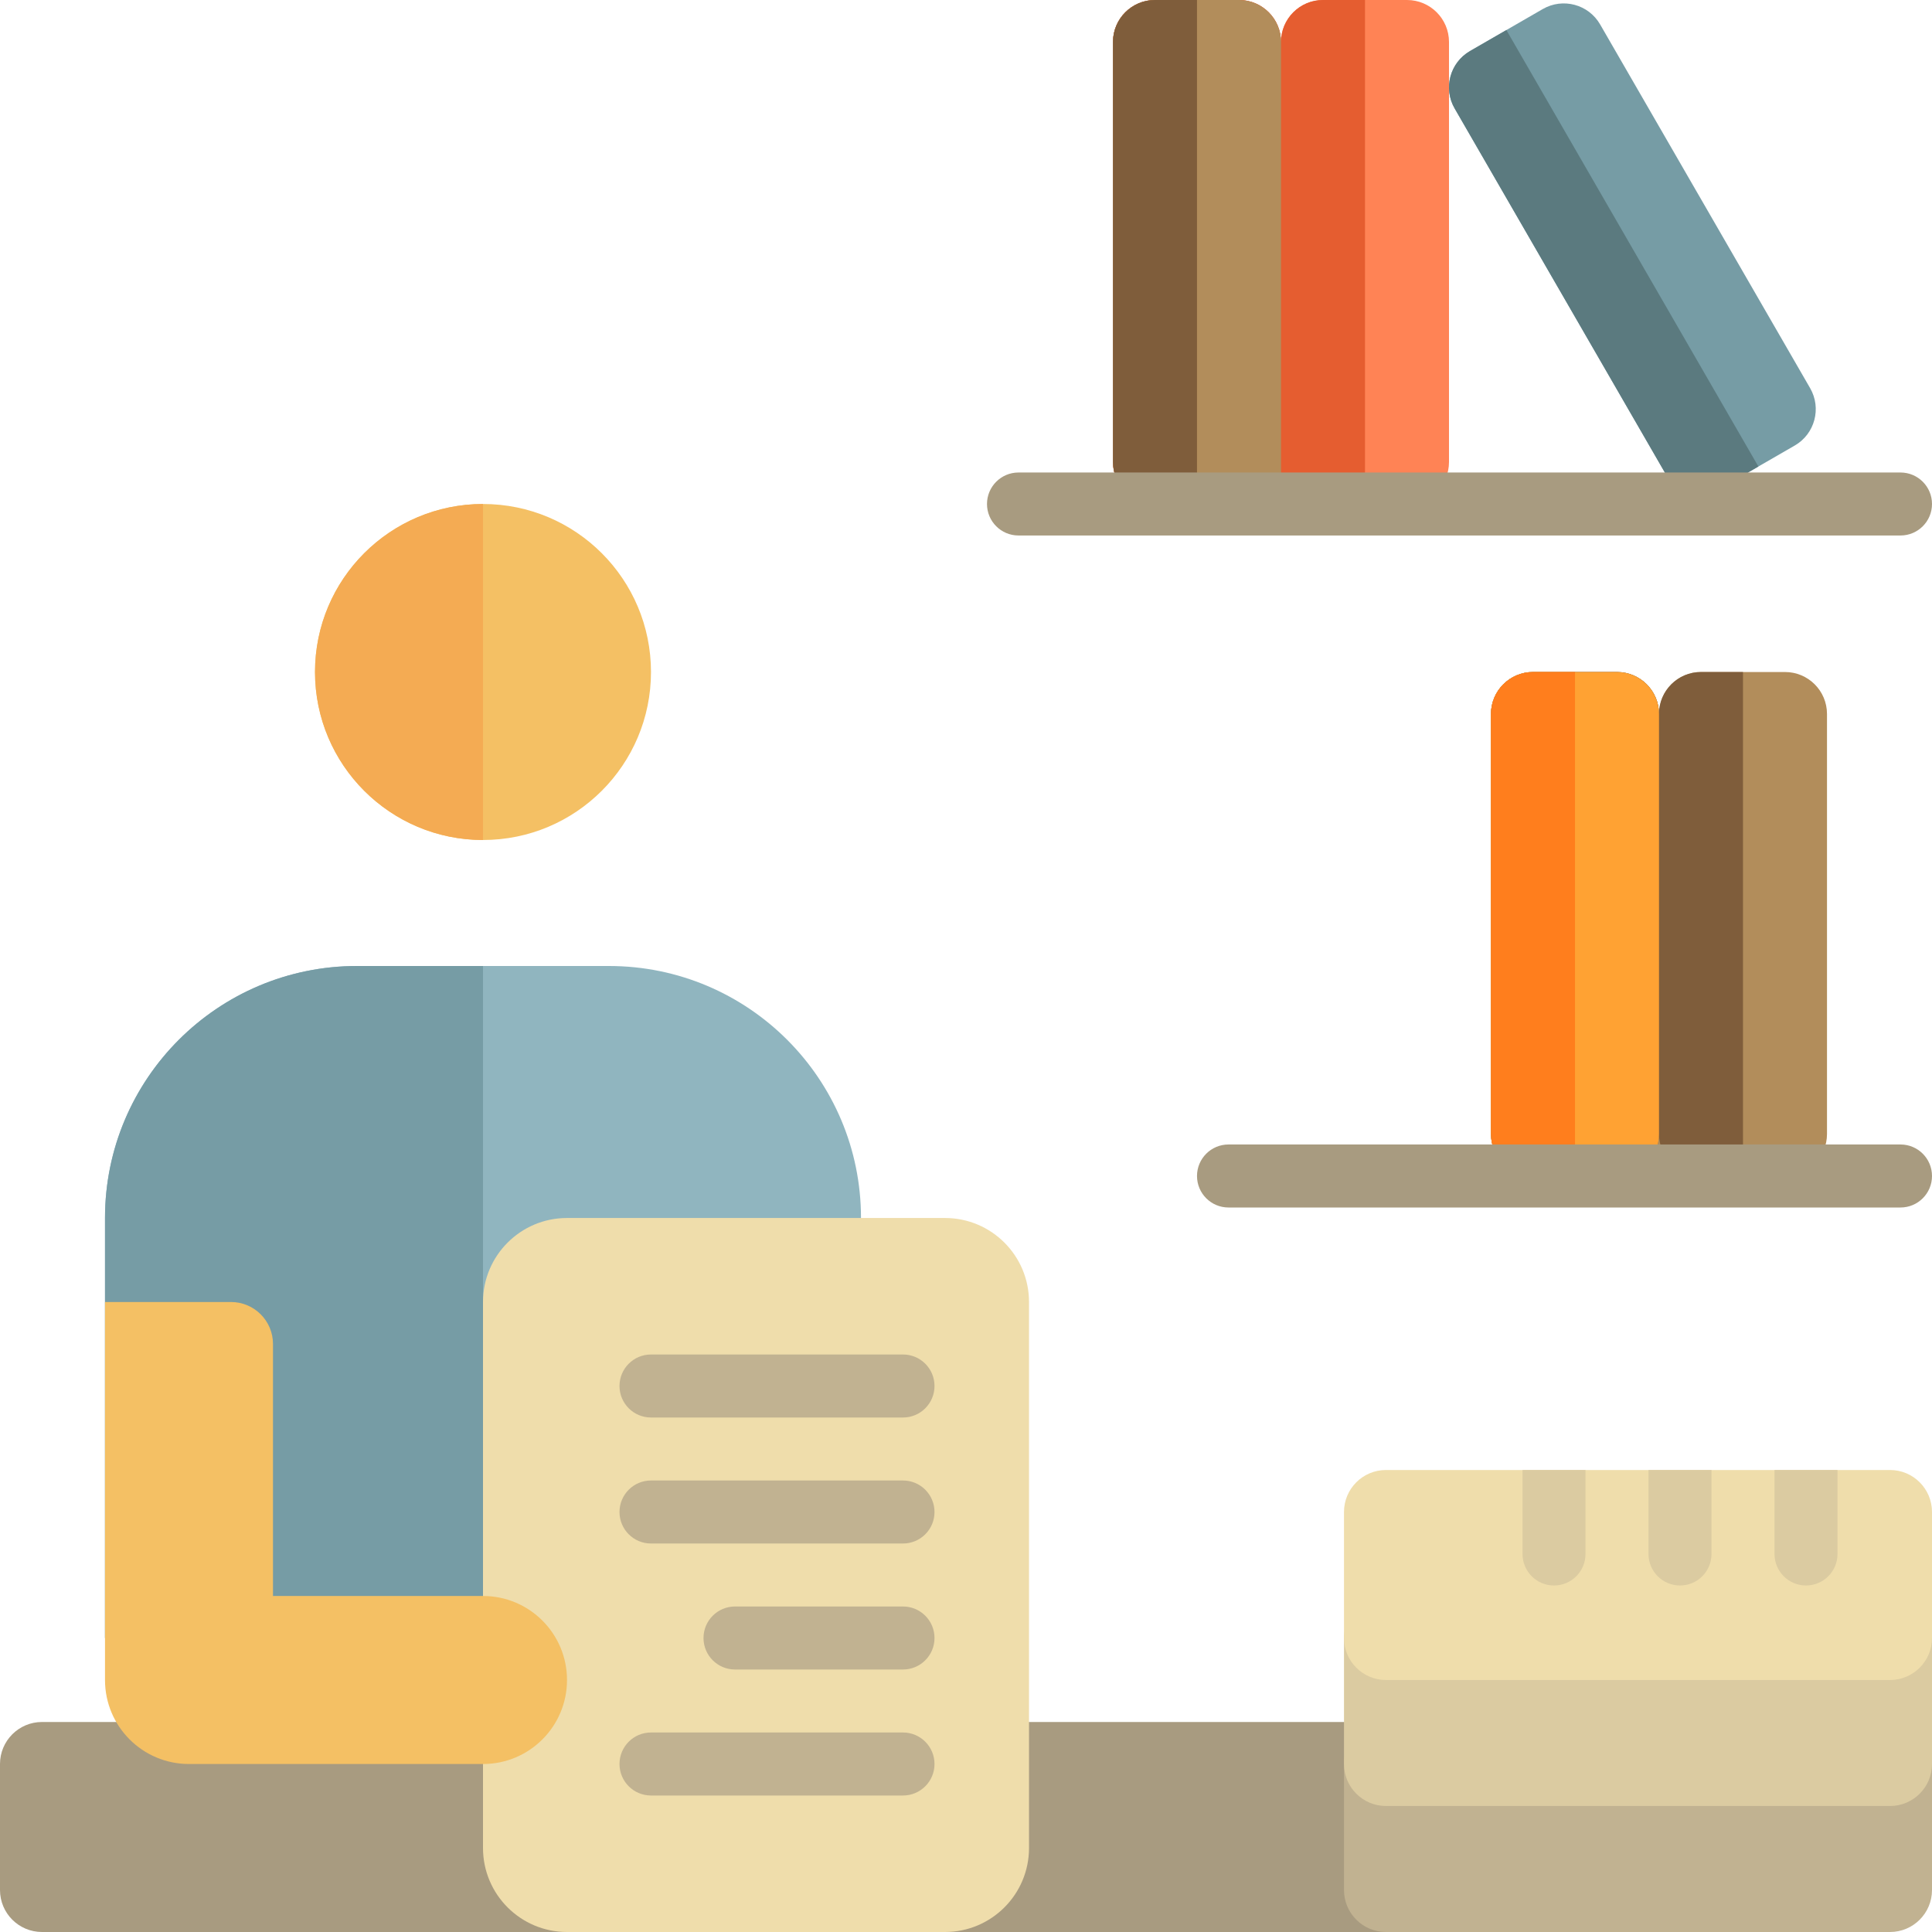<svg width="60" height="60" viewBox="0 0 60 60" fill="none" xmlns="http://www.w3.org/2000/svg">
<g clip-path="url(#clip0_53_50)">
<path d="M57.391 54.783V58.696C57.391 59.416 56.807 60 56.087 60H1.304C0.584 60 0 59.416 0 58.696V54.783C0 54.062 0.584 53.478 1.304 53.478H56.087C56.807 53.478 57.391 54.062 57.391 54.783Z" fill="#A89B80"/>
<path d="M26.739 37.826V50.87H3.261V37.826C3.261 33.504 6.765 30 11.087 30H18.913C23.235 30 26.739 33.504 26.739 37.826Z" fill="#90B5BF"/>
<path d="M15 50.87H3.261V37.826C3.261 33.504 6.765 30 11.087 30H15V50.87Z" fill="#769CA5"/>
<path d="M29.348 60H17.609C16.168 60 15 58.832 15 57.391V40.435C15 38.994 16.168 37.826 17.609 37.826H29.348C30.789 37.826 31.957 38.994 31.957 40.435V57.391C31.957 58.832 30.789 60 29.348 60Z" fill="#EFDDAB"/>
<path d="M19.239 43.043C19.239 42.503 19.677 42.065 20.217 42.065H28.044C28.584 42.065 29.022 42.503 29.022 43.043C29.022 43.584 28.584 44.022 28.044 44.022H20.217C19.677 44.022 19.239 43.584 19.239 43.043ZM28.043 45.978H20.217C19.677 45.978 19.239 46.416 19.239 46.957C19.239 47.497 19.677 47.935 20.217 47.935H28.043C28.584 47.935 29.022 47.497 29.022 46.957C29.022 46.416 28.584 45.978 28.043 45.978ZM28.043 53.804H20.217C19.677 53.804 19.239 54.242 19.239 54.783C19.239 55.323 19.677 55.761 20.217 55.761H28.043C28.584 55.761 29.022 55.323 29.022 54.783C29.022 54.242 28.584 53.804 28.043 53.804ZM28.043 49.891H22.826C22.286 49.891 21.848 50.329 21.848 50.87C21.848 51.41 22.286 51.848 22.826 51.848H28.043C28.584 51.848 29.022 51.41 29.022 50.87C29.022 50.329 28.584 49.891 28.043 49.891Z" fill="#C1B291"/>
<path d="M20.217 20.87C20.217 23.751 17.881 26.087 15 26.087C12.118 26.087 9.783 23.751 9.783 20.87C9.783 17.988 12.118 15.652 15 15.652C17.881 15.652 20.217 17.988 20.217 20.87ZM15 49.565H8.478V41.739C8.478 41.019 7.894 40.435 7.174 40.435H3.261V52.174C3.261 53.615 4.429 54.783 5.87 54.783H15C16.441 54.783 17.609 53.615 17.609 52.174C17.609 50.733 16.441 49.565 15 49.565Z" fill="#F4C064"/>
<path d="M15 15.652V26.087C12.119 26.087 9.783 23.751 9.783 20.869C9.783 17.988 12.119 15.652 15 15.652Z" fill="#F4AB53"/>
<path d="M56.739 22.174V35.217C56.739 35.938 56.155 36.522 55.435 36.522H51.522H47.609C46.889 36.522 46.304 35.938 46.304 35.217V22.174C46.304 21.453 46.889 20.87 47.609 20.87H50.218C50.938 20.87 51.522 21.453 51.522 22.174C51.522 21.453 52.106 20.87 52.826 20.87H55.435C56.155 20.87 56.739 21.453 56.739 22.174Z" fill="#B28D5B"/>
<path d="M54.13 20.87V36.522H52.826C52.106 36.522 51.522 35.938 51.522 35.217C51.522 35.938 50.938 36.522 50.218 36.522H47.609C46.889 36.522 46.304 35.938 46.304 35.217V22.174C46.304 21.453 46.889 20.87 47.609 20.87H50.218C50.938 20.87 51.522 21.453 51.522 22.174C51.522 21.453 52.106 20.87 52.826 20.87H54.13Z" fill="#7F5D3B"/>
<path d="M45 1.304V14.348C45 15.068 44.416 15.652 43.696 15.652H39.783H35.87C35.149 15.652 34.565 15.068 34.565 14.348V1.304C34.565 0.584 35.149 0 35.87 0H38.478C39.199 0 39.783 0.584 39.783 1.304C39.783 0.584 40.367 0 41.087 0H43.696C44.416 0 45 0.584 45 1.304Z" fill="#FF8355"/>
<path d="M42.391 0V15.652H39.783H35.87C35.149 15.652 34.565 15.068 34.565 14.348V1.304C34.565 0.584 35.149 0 35.87 0H38.478C39.199 0 39.783 0.584 39.783 1.304C39.783 0.584 40.367 0 41.087 0H42.391Z" fill="#E55D30"/>
<path d="M39.783 15.652H35.87C35.149 15.652 34.565 15.068 34.565 14.348V1.304C34.565 0.584 35.149 0 35.87 0H38.478C39.199 0 39.783 0.584 39.783 1.304V15.652Z" fill="#B28D5B"/>
<path d="M37.174 15.652H35.87C35.149 15.652 34.565 15.068 34.565 14.348V1.304C34.565 0.584 35.149 0 35.87 0H37.174V15.652Z" fill="#7F5D3B"/>
<path d="M55.738 13.836L53.478 15.14C52.855 15.5 52.057 15.287 51.697 14.663L45.175 3.367C44.815 2.743 45.029 1.945 45.653 1.585L47.912 0.281C48.535 -0.079 49.333 0.134 49.693 0.758L56.215 12.054C56.575 12.678 56.362 13.476 55.738 13.836Z" fill="#769CA5"/>
<path d="M54.608 14.488L53.478 15.14C52.855 15.5 52.057 15.287 51.697 14.663L45.175 3.367C44.815 2.743 45.029 1.945 45.653 1.585L46.782 0.933L54.608 14.488Z" fill="#5B7A7F"/>
<path d="M50.218 36.522H47.609C46.888 36.522 46.304 35.938 46.304 35.217V22.174C46.304 21.453 46.888 20.87 47.609 20.87H50.218C50.938 20.87 51.522 21.453 51.522 22.174V35.217C51.522 35.938 50.938 36.522 50.218 36.522Z" fill="#FFA233"/>
<path d="M48.913 36.522H47.609C46.888 36.522 46.304 35.938 46.304 35.217V22.174C46.304 21.453 46.888 20.87 47.609 20.87H48.913V36.522Z" fill="#FF7E1D"/>
<path d="M59.022 16.63H31.63C31.09 16.63 30.652 16.192 30.652 15.652C30.652 15.112 31.09 14.674 31.63 14.674H59.022C59.562 14.674 60 15.112 60 15.652C60 16.192 59.562 16.63 59.022 16.63ZM59.022 35.543H38.152C37.612 35.543 37.174 35.981 37.174 36.522C37.174 37.062 37.612 37.5 38.152 37.5H59.022C59.562 37.5 60 37.062 60 36.522C60 35.981 59.562 35.543 59.022 35.543Z" fill="#A89B80"/>
<path d="M43.043 53.478H58.696C59.416 53.478 60 54.062 60 54.783V58.696C60 59.416 59.416 60 58.696 60H43.043C42.323 60 41.739 59.416 41.739 58.696V54.783C41.739 54.062 42.323 53.478 43.043 53.478Z" fill="#C1B291"/>
<path d="M43.043 49.565H58.696C59.416 49.565 60 50.149 60 50.87V54.783C60 55.503 59.416 56.087 58.696 56.087H43.043C42.323 56.087 41.739 55.503 41.739 54.783V50.87C41.739 50.149 42.323 49.565 43.043 49.565Z" fill="#DBCBA1"/>
<path d="M43.043 45.652H58.696C59.416 45.652 60 46.236 60 46.956V50.869C60 51.59 59.416 52.174 58.696 52.174H43.043C42.323 52.174 41.739 51.59 41.739 50.869V46.956C41.739 46.236 42.323 45.652 43.043 45.652Z" fill="#EFDDAB"/>
<path d="M57.065 45.652V48.261C57.065 48.801 56.627 49.239 56.087 49.239C55.547 49.239 55.109 48.801 55.109 48.261V45.652H57.065ZM51.196 48.261C51.196 48.801 51.634 49.239 52.174 49.239C52.714 49.239 53.152 48.801 53.152 48.261V45.652H51.196V48.261ZM47.283 48.261C47.283 48.801 47.721 49.239 48.261 49.239C48.801 49.239 49.239 48.801 49.239 48.261V45.652H47.283V48.261Z" fill="#DBCBA1"/>
</g>
<defs>
<clipPath id="clip0_53_50">
<rect width="60" height="60" fill="white"/>
</clipPath>
</defs>
</svg>

